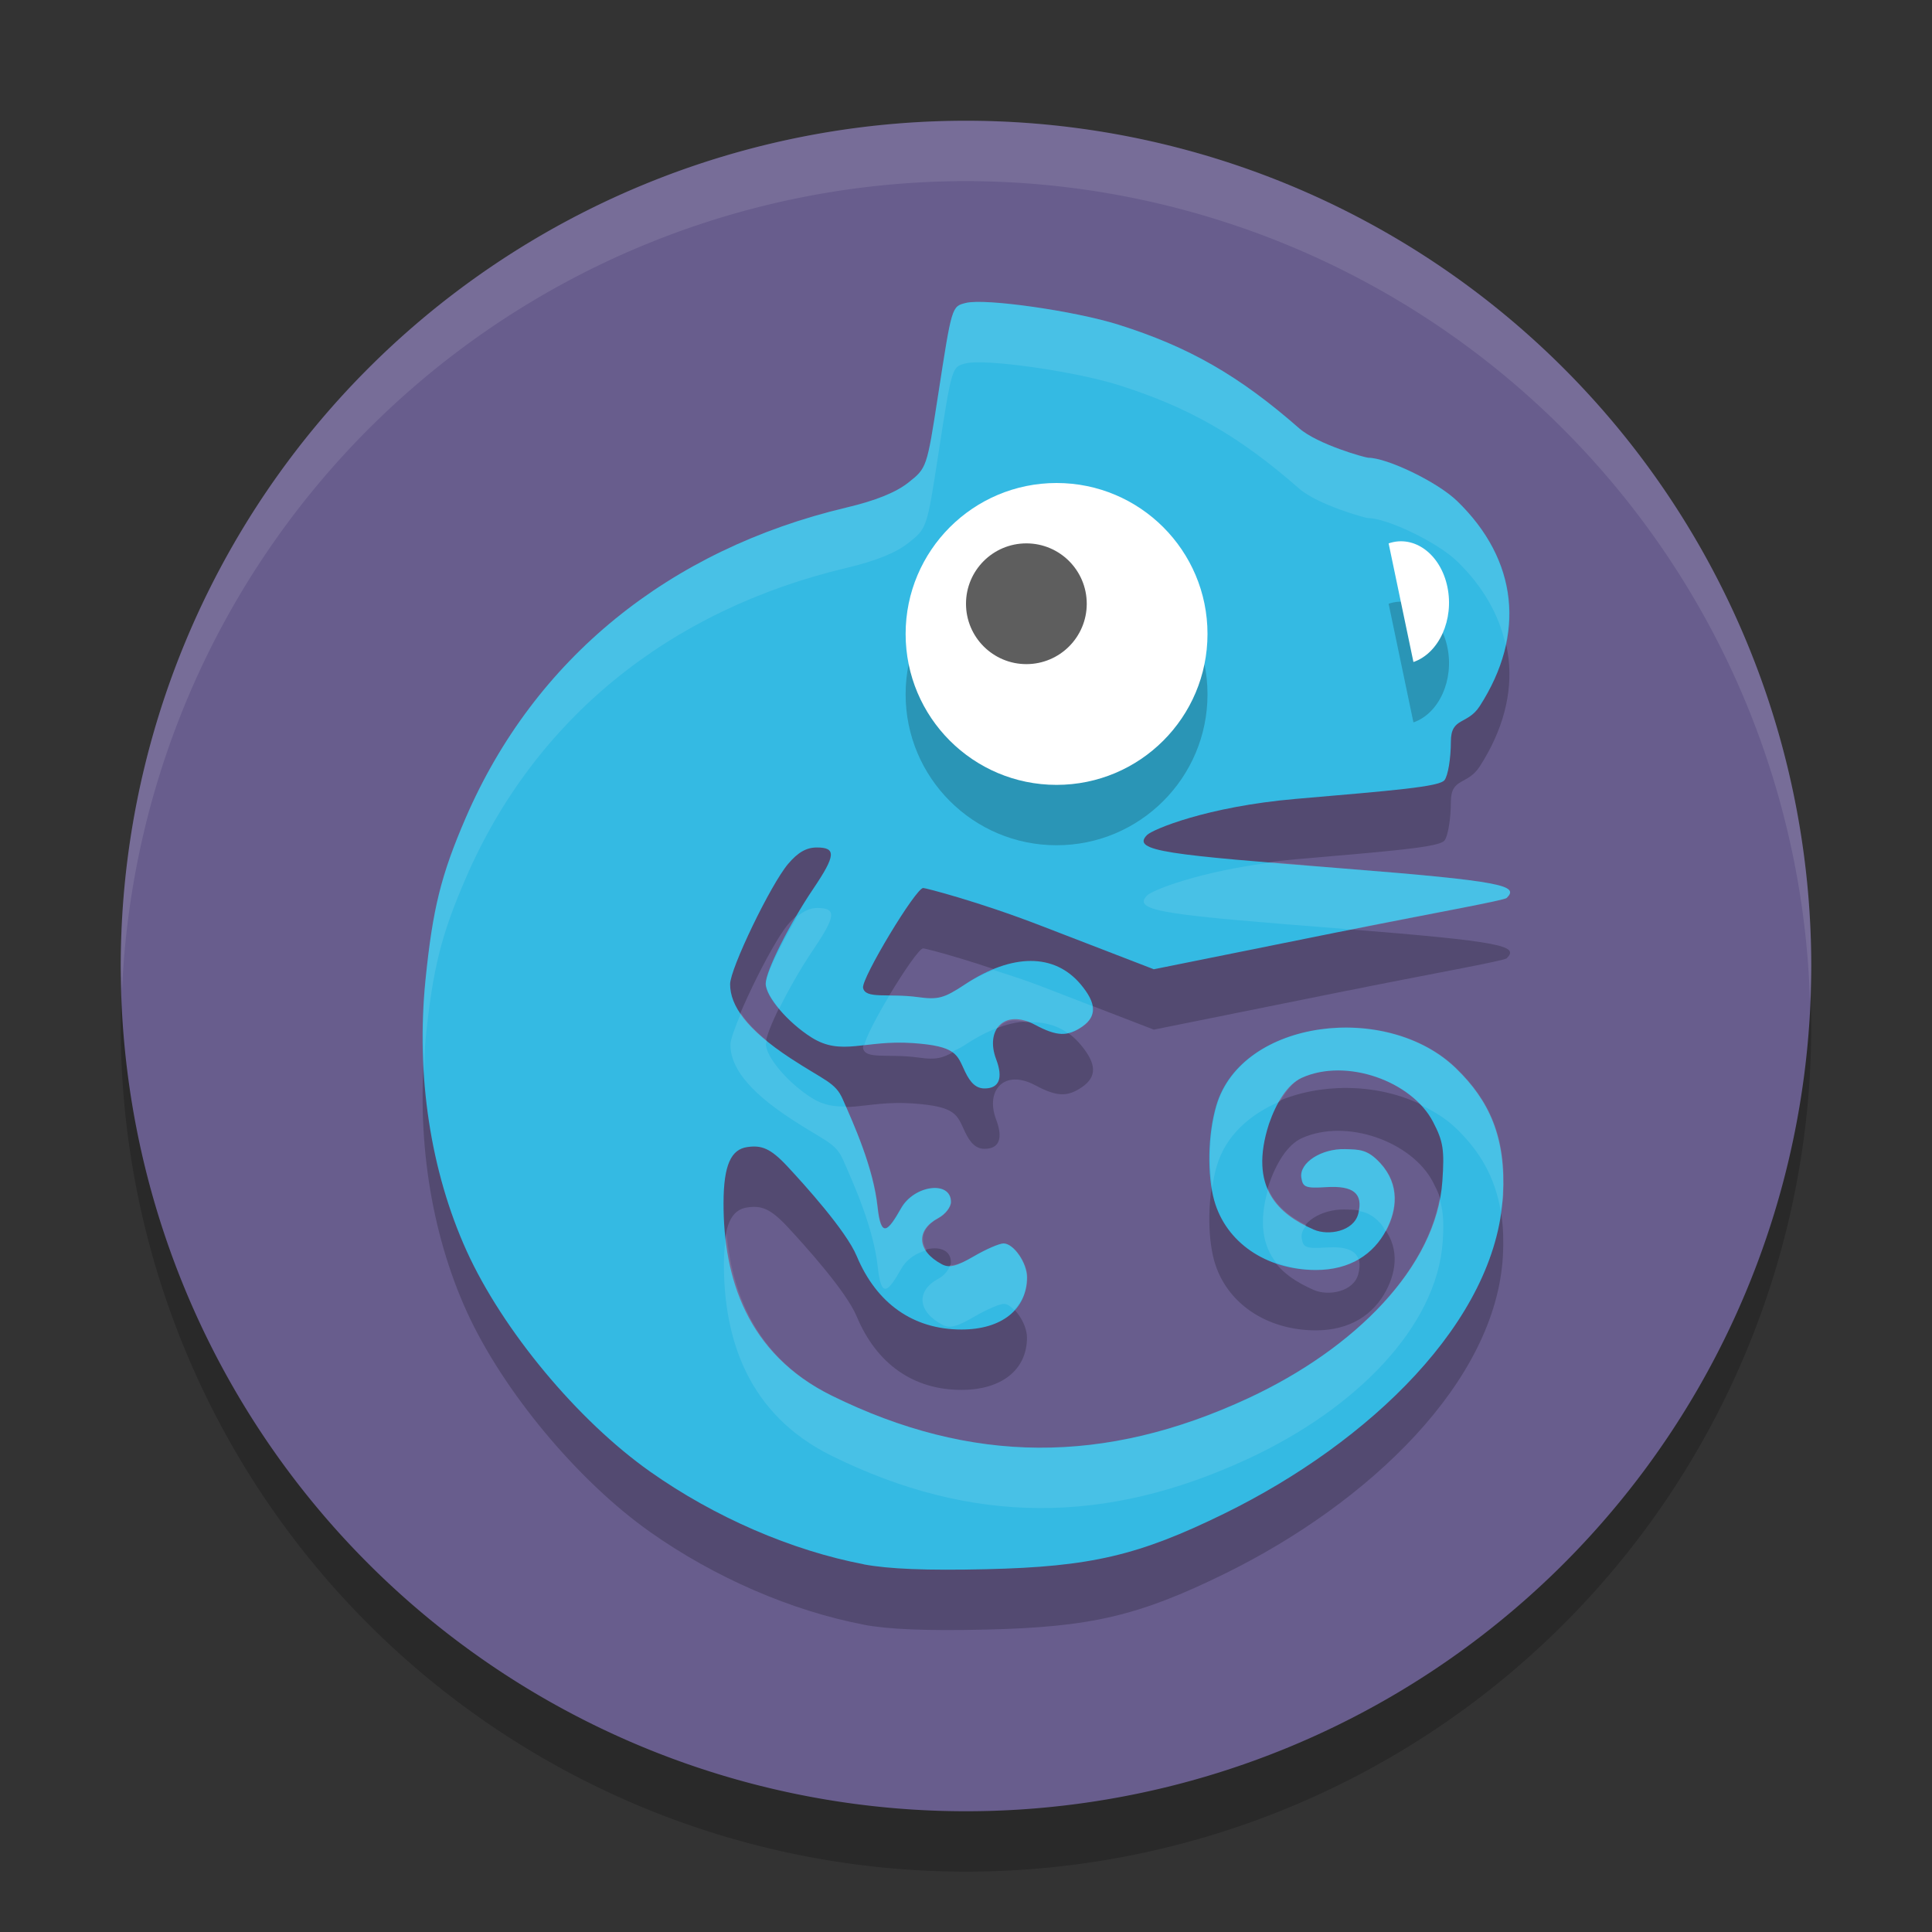 <svg width="32" height="32" version="1.1" viewBox="0 0 32 32" xmlns="http://www.w3.org/2000/svg">
 <rect x="0" y="0" width="32" height="32" fill="#333333" stroke="none"/>
 <path d="M 16,3 A 14,14 0 0 0 2,17 14,14 0 0 0 16,31 14,14 0 0 0 30,17 14,14 0 0 0 16,3 Z" style="opacity:.2"/>
 <path d="M 16,2 A 14,14 0 0 0 2,16 14,14 0 0 0 16,30 14,14 0 0 0 30,16 14,14 0 0 0 16,2 Z" style="fill:#685d8d"/>
 <path d="m14.31 26.91c-1.198-0.228-2.474-0.781-3.543-1.536-1.2-0.848-2.44-2.339-3.037-3.652-0.599-1.319-0.842-2.914-0.683-4.487 0.12-1.19 0.258-1.742 0.667-2.69 1.137-2.629 3.361-4.441 6.307-5.139 0.482-0.114 0.816-0.249 1.023-0.412 0.306-0.242 0.307-0.245 0.492-1.439 0.23-1.491 0.227-1.479 0.463-1.538 0.317-0.079 1.799 0.132 2.524 0.36 1.166 0.367 2 0.845 2.994 1.716 0.307 0.269 1.098 0.489 1.148 0.489 0.3 0 1.134 0.392 1.471 0.718 1.005 0.975 1.14 2.203 0.374 3.394-0.206 0.32-0.479 0.177-0.479 0.589 0 0.275-0.047 0.562-0.105 0.638-0.085 0.111-0.836 0.171-2.461 0.311-1.48 0.128-2.375 0.507-2.466 0.598-0.271 0.27 0.354 0.327 3.23 0.553 2.689 0.212 2.932 0.286 2.727 0.489-0.044 0.044-1.222 0.25-2.863 0.581l-2.982 0.601-1.874-0.723c-1.031-0.398-1.906-0.623-1.946-0.623-0.123 0-1.025 1.498-0.996 1.653 0.037 0.192 0.414 0.087 0.905 0.154 0.339 0.046 0.433 0.021 0.784-0.211 0.781-0.516 1.48-0.517 1.914-0.002 0.265 0.315 0.274 0.529 0.029 0.7-0.245 0.171-0.422 0.165-0.783-0.028-0.507-0.271-0.829 0.083-0.645 0.569 0.119 0.314 0.051 0.485-0.191 0.485-0.135 0-0.231-0.083-0.325-0.281-0.133-0.28-0.135-0.421-0.871-0.471-0.796-0.054-1.172 0.222-1.67-0.092-0.393-0.248-0.76-0.678-0.76-0.892 0-0.204 0.389-0.98 0.789-1.572 0.371-0.55 0.383-0.683 0.058-0.683-0.172 0-0.313 0.08-0.476 0.273-0.287 0.338-0.96 1.734-0.96 1.991 0 0.355 0.272 0.748 0.994 1.223 0.573 0.376 0.747 0.401 0.87 0.679 0.184 0.418 0.507 1.133 0.577 1.784 0.058 0.541 0.176 0.401 0.391 0.023 0.219-0.385 0.825-0.46 0.825-0.103 0 0.086-0.094 0.206-0.209 0.268-0.379 0.203-0.353 0.545 0.059 0.765 0.122 0.065 0.243 0.035 0.526-0.13 0.202-0.118 0.425-0.215 0.495-0.215 0.166 0 0.389 0.321 0.389 0.56 0 0.532-0.419 0.866-1.085 0.866-0.795 0-1.405-0.427-1.735-1.216-0.176-0.421-0.864-1.181-1.148-1.486-0.281-0.302-0.43-0.354-0.665-0.32-0.263 0.038-0.392 0.286-0.393 0.926-0.003 1.236 0.387 2.499 1.791 3.191 2.306 1.136 4.519 1.149 6.902 0.041 1.759-0.818 3.115-2.171 3.213-3.591 0.036-0.522 0.015-0.66-0.154-0.984-0.349-0.674-1.436-1.065-2.175-0.73-0.241 0.109-0.424 0.421-0.542 0.761-0.344 1.063 0.162 1.501 0.744 1.754 0.239 0.104 0.661 0.03 0.735-0.267 0.083-0.332-0.079-0.465-0.532-0.437-0.342 0.021-0.389 0.003-0.413-0.16-0.035-0.244 0.331-0.481 0.727-0.47 0.233 0.007 0.369 6.61e-4 0.581 0.232 0.33 0.36 0.273 0.779 0.1 1.108-0.209 0.398-0.597 0.664-1.173 0.662-0.82-0.003-1.483-0.459-1.677-1.153-0.116-0.416-0.11-1.083 0.036-1.575 0.425-1.428 2.826-1.72 3.968-0.612 0.551 0.534 0.83 1.141 0.778 2.102-0.112 2.085-2.213 4.094-4.612 5.271-1.421 0.697-2.219 0.883-3.949 0.923-0.985 0.023-1.615-0.003-2.03-0.081z" style="opacity:.2"/>
 <path d="m14.31 25.91c-1.198-0.228-2.474-0.781-3.543-1.536-1.2-0.848-2.44-2.339-3.037-3.652-0.599-1.319-0.842-2.914-0.683-4.487 0.12-1.19 0.258-1.742 0.667-2.69 1.137-2.629 3.361-4.441 6.307-5.139 0.482-0.114 0.816-0.249 1.023-0.412 0.306-0.242 0.307-0.245 0.492-1.439 0.23-1.491 0.227-1.479 0.463-1.538 0.317-0.079 1.799 0.132 2.524 0.36 1.166 0.367 2 0.845 2.994 1.716 0.307 0.269 1.098 0.489 1.148 0.489 0.3 0 1.134 0.392 1.471 0.718 1.005 0.975 1.14 2.203 0.374 3.394-0.206 0.32-0.479 0.177-0.479 0.589 0 0.275-0.047 0.562-0.105 0.638-0.085 0.111-0.836 0.171-2.461 0.311-1.48 0.128-2.375 0.507-2.466 0.598-0.271 0.27 0.354 0.327 3.23 0.553 2.689 0.212 2.932 0.286 2.727 0.489-0.044 0.044-1.222 0.25-2.863 0.581l-2.982 0.601-1.874-0.723c-1.031-0.398-1.906-0.623-1.946-0.623-0.123 0-1.025 1.498-0.996 1.653 0.037 0.192 0.414 0.087 0.905 0.154 0.339 0.046 0.433 0.021 0.784-0.211 0.781-0.516 1.48-0.517 1.914-0.002 0.265 0.315 0.274 0.529 0.029 0.7-0.245 0.171-0.422 0.165-0.783-0.028-0.507-0.271-0.829 0.083-0.645 0.569 0.119 0.314 0.051 0.485-0.191 0.485-0.135 0-0.231-0.083-0.325-0.281-0.133-0.28-0.135-0.421-0.871-0.471-0.796-0.054-1.172 0.222-1.67-0.092-0.393-0.248-0.76-0.678-0.76-0.892 0-0.204 0.389-0.98 0.789-1.572 0.371-0.55 0.383-0.683 0.058-0.683-0.172 0-0.313 0.08-0.476 0.273-0.287 0.338-0.96 1.734-0.96 1.991 0 0.355 0.272 0.748 0.994 1.223 0.573 0.376 0.747 0.401 0.87 0.679 0.184 0.418 0.507 1.133 0.577 1.784 0.058 0.541 0.176 0.401 0.391 0.023 0.219-0.385 0.825-0.46 0.825-0.103 0 0.086-0.094 0.206-0.209 0.268-0.379 0.203-0.353 0.545 0.059 0.765 0.122 0.065 0.243 0.035 0.526-0.13 0.202-0.118 0.425-0.215 0.495-0.215 0.166 0 0.389 0.321 0.389 0.56 0 0.532-0.419 0.866-1.085 0.866-0.795 0-1.405-0.427-1.735-1.216-0.176-0.421-0.864-1.181-1.148-1.486-0.281-0.302-0.43-0.354-0.665-0.32-0.263 0.038-0.392 0.286-0.393 0.926-0.003 1.236 0.387 2.499 1.791 3.191 2.306 1.136 4.519 1.149 6.902 0.041 1.759-0.818 3.115-2.171 3.213-3.591 0.036-0.522 0.015-0.66-0.154-0.984-0.349-0.674-1.436-1.065-2.175-0.73-0.241 0.109-0.424 0.421-0.542 0.761-0.344 1.063 0.162 1.501 0.744 1.754 0.239 0.104 0.661 0.03 0.735-0.267 0.083-0.332-0.079-0.465-0.532-0.437-0.342 0.021-0.389 0.003-0.413-0.16-0.035-0.244 0.331-0.481 0.727-0.47 0.233 0.007 0.369 6.61e-4 0.581 0.232 0.33 0.36 0.273 0.779 0.1 1.108-0.209 0.398-0.597 0.664-1.173 0.662-0.82-0.003-1.483-0.459-1.677-1.153-0.116-0.416-0.11-1.083 0.036-1.575 0.425-1.428 2.826-1.72 3.968-0.612 0.551 0.534 0.83 1.141 0.778 2.102-0.112 2.085-2.213 4.094-4.612 5.271-1.421 0.697-2.219 0.883-3.949 0.923-0.985 0.023-1.615-0.003-2.03-0.081z" style="fill:#34bae3"/>
 <circle cx="17.5" cy="11.5" r="2.5" style="opacity:.2"/>
 <circle cx="17.5" cy="10.5" r="2.5" style="fill:#ffffff"/>
 <circle cx="17" cy="10" r="1" style="fill:#5e5e5e"/>
 <path d="m 23.973,10.719 c 0.114,0.543 -0.138,1.1 -0.562,1.246 L 23,10 c 0.424,-0.145 0.859,0.177 0.973,0.719 z" style="opacity:.2"/>
 <path d="m 23.973,9.719 c 0.114,0.543 -0.138,1.1 -0.562,1.246 L 23,9 c 0.424,-0.145 0.859,0.177 0.973,0.719 z" style="fill:#ffffff"/>
 <path d="M 16 2 A 14 14 0 0 0 2 16 A 14 14 0 0 0 2.021 16.414 A 14 14 0 0 1 16 3 A 14 14 0 0 1 29.979 16.586 A 14 14 0 0 0 30 16 A 14 14 0 0 0 16 2 z" style="fill:#ffffff;opacity:.1"/>
 <path d="m16.426 5.008c-0.195-0.012-0.346-0.01-0.426 0.01-0.236 0.059-0.233 0.047-0.463 1.537-0.184 1.194-0.186 1.197-0.492 1.439-0.207 0.163-0.541 0.298-1.023 0.412-2.946 0.698-5.17 2.51-6.307 5.139-0.41 0.948-0.547 1.502-0.668 2.691-0.05 0.494-0.046 0.987-0.018 1.477 0.008-0.159 0.001-0.317 0.018-0.477 0.12-1.19 0.258-1.744 0.668-2.691 1.137-2.629 3.36-4.44 6.307-5.139 0.482-0.114 0.817-0.249 1.023-0.412 0.306-0.242 0.308-0.245 0.492-1.439 0.23-1.491 0.227-1.478 0.463-1.537 0.317-0.079 1.799 0.131 2.523 0.359 1.166 0.367 2 0.844 2.994 1.715 0.307 0.269 1.099 0.49 1.148 0.49 0.3 0 1.134 0.39 1.471 0.717 0.432 0.419 0.693 0.889 0.801 1.379 0.184-0.851-0.081-1.681-0.801-2.379-0.337-0.327-1.171-0.717-1.471-0.717-0.05 0-0.842-0.222-1.148-0.49-0.994-0.871-1.828-1.348-2.994-1.715-0.544-0.171-1.513-0.333-2.098-0.369zm4.684 9.271c-1.251 0.153-2.026 0.468-2.109 0.551-0.271 0.27 0.355 0.326 3.23 0.553 0.081 0.006 0.07 0.01 0.146 0.016 1.463-0.291 2.539-0.485 2.58-0.525 0.204-0.204-0.037-0.278-2.727-0.49-0.577-0.045-0.715-0.069-1.121-0.104zm-7.576 0.76c-0.116 0-0.22 0.052-0.324 0.135-0.282 0.482-0.523 0.965-0.523 1.119 0 0.102 0.088 0.256 0.219 0.414 0.15-0.306 0.356-0.67 0.57-0.986 0.371-0.55 0.383-0.682 0.059-0.682zm2.922 1.025c-0.153 0.063-0.307 0.133-0.469 0.24-0.35 0.232-0.446 0.257-0.785 0.211-0.186-0.025-0.332-0.022-0.473-0.023-0.216 0.359-0.395 0.705-0.412 0.82 0.223-0.025 0.471-0.057 0.799-0.035 0.36 0.024 0.54 0.071 0.65 0.145 0.069-0.035 0.123-0.053 0.221-0.117 0.192-0.127 0.377-0.223 0.557-0.287 0.091-0.115 0.25-0.145 0.449-0.086 0.258-0.016 0.494 0.038 0.691 0.178 0.081-0.016 0.16-0.045 0.246-0.105 0.137-0.096 0.185-0.209 0.162-0.342l-0.854-0.33c-0.3-0.116-0.526-0.182-0.783-0.268zm-4.184 0.719c-0.099 0.235-0.174 0.439-0.174 0.52 0 0.355 0.271 0.748 0.994 1.223 0.573 0.376 0.746 0.4 0.869 0.678 0.184 0.418 0.508 1.134 0.578 1.785 0.058 0.541 0.175 0.401 0.391 0.023 0.094-0.166 0.259-0.262 0.418-0.303-0.118-0.187-0.063-0.393 0.199-0.533 0.115-0.061 0.207-0.182 0.207-0.268 0-0.357-0.605-0.281-0.824 0.104-0.215 0.378-0.332 0.517-0.391-0.023-0.065-0.602-0.34-1.236-0.527-1.662-0.191 0.003-0.371-0.018-0.566-0.141-0.393-0.248-0.76-0.679-0.76-0.893 0-0.012 0.013-0.041 0.016-0.057-0.195-0.16-0.334-0.31-0.43-0.453zm10.205 0.242c-1.02-0.059-2.057 0.391-2.322 1.283-0.124 0.416-0.142 0.947-0.076 1.355 0.019-0.124 0.043-0.245 0.076-0.355 0.149-0.502 0.55-0.855 1.047-1.064 0.102-0.176 0.218-0.327 0.363-0.393 0.629-0.285 1.505-0.042 1.969 0.451 0.215 0.104 0.42 0.227 0.59 0.393 0.393 0.381 0.637 0.805 0.732 1.361 0.011-0.086 0.04-0.171 0.045-0.258 0.052-0.962-0.227-1.569-0.777-2.104-0.428-0.416-1.035-0.634-1.646-0.67zm-0.191 2.008c-0.396-0.011-0.761 0.226-0.727 0.471 0.023 0.163 0.07 0.179 0.412 0.158 0.431-0.027 0.592 0.099 0.535 0.396 0.117 0.02 0.227 0.061 0.361 0.207 0.039 0.042 0.055 0.087 0.084 0.131 0.004-0.008 0.011-0.013 0.016-0.021 0.172-0.328 0.231-0.75-0.1-1.109-0.213-0.232-0.349-0.226-0.582-0.232zm-1.281 0.658c-0.167 0.574-0.079 0.957 0.135 1.227 0.202 0.071 0.42 0.116 0.656 0.117 0.281 9.3e-4 0.514-0.063 0.707-0.174-0.047-0.152-0.213-0.219-0.531-0.199-0.342 0.021-0.389 0.004-0.412-0.158-0.011-0.075 0.025-0.145 0.078-0.211-0.27-0.136-0.51-0.317-0.633-0.602zm2.838 0.166c-0.249 1.312-1.522 2.539-3.16 3.301-2.383 1.109-4.597 1.095-6.902-0.041-1.207-0.595-1.643-1.616-1.746-2.676-0.026 0.13-0.044 0.281-0.045 0.484-0.003 1.236 0.387 2.5 1.791 3.191 2.306 1.136 4.519 1.15 6.902 0.041 1.759-0.818 3.115-2.171 3.213-3.592 0.024-0.35 0.002-0.532-0.053-0.709zm-7.215 0.738c-0.07 0-0.294 0.097-0.496 0.215-0.193 0.113-0.302 0.145-0.396 0.145-0.024 0.079-0.092 0.169-0.188 0.221-0.379 0.203-0.353 0.546 0.059 0.766 0.122 0.065 0.242 0.035 0.525-0.131 0.202-0.118 0.426-0.215 0.496-0.215 0.055 0 0.113 0.044 0.17 0.1 0.132-0.143 0.219-0.318 0.219-0.539 0-0.238-0.223-0.561-0.389-0.561z" style="fill:#ffffff;opacity:.1"/>
</svg>
